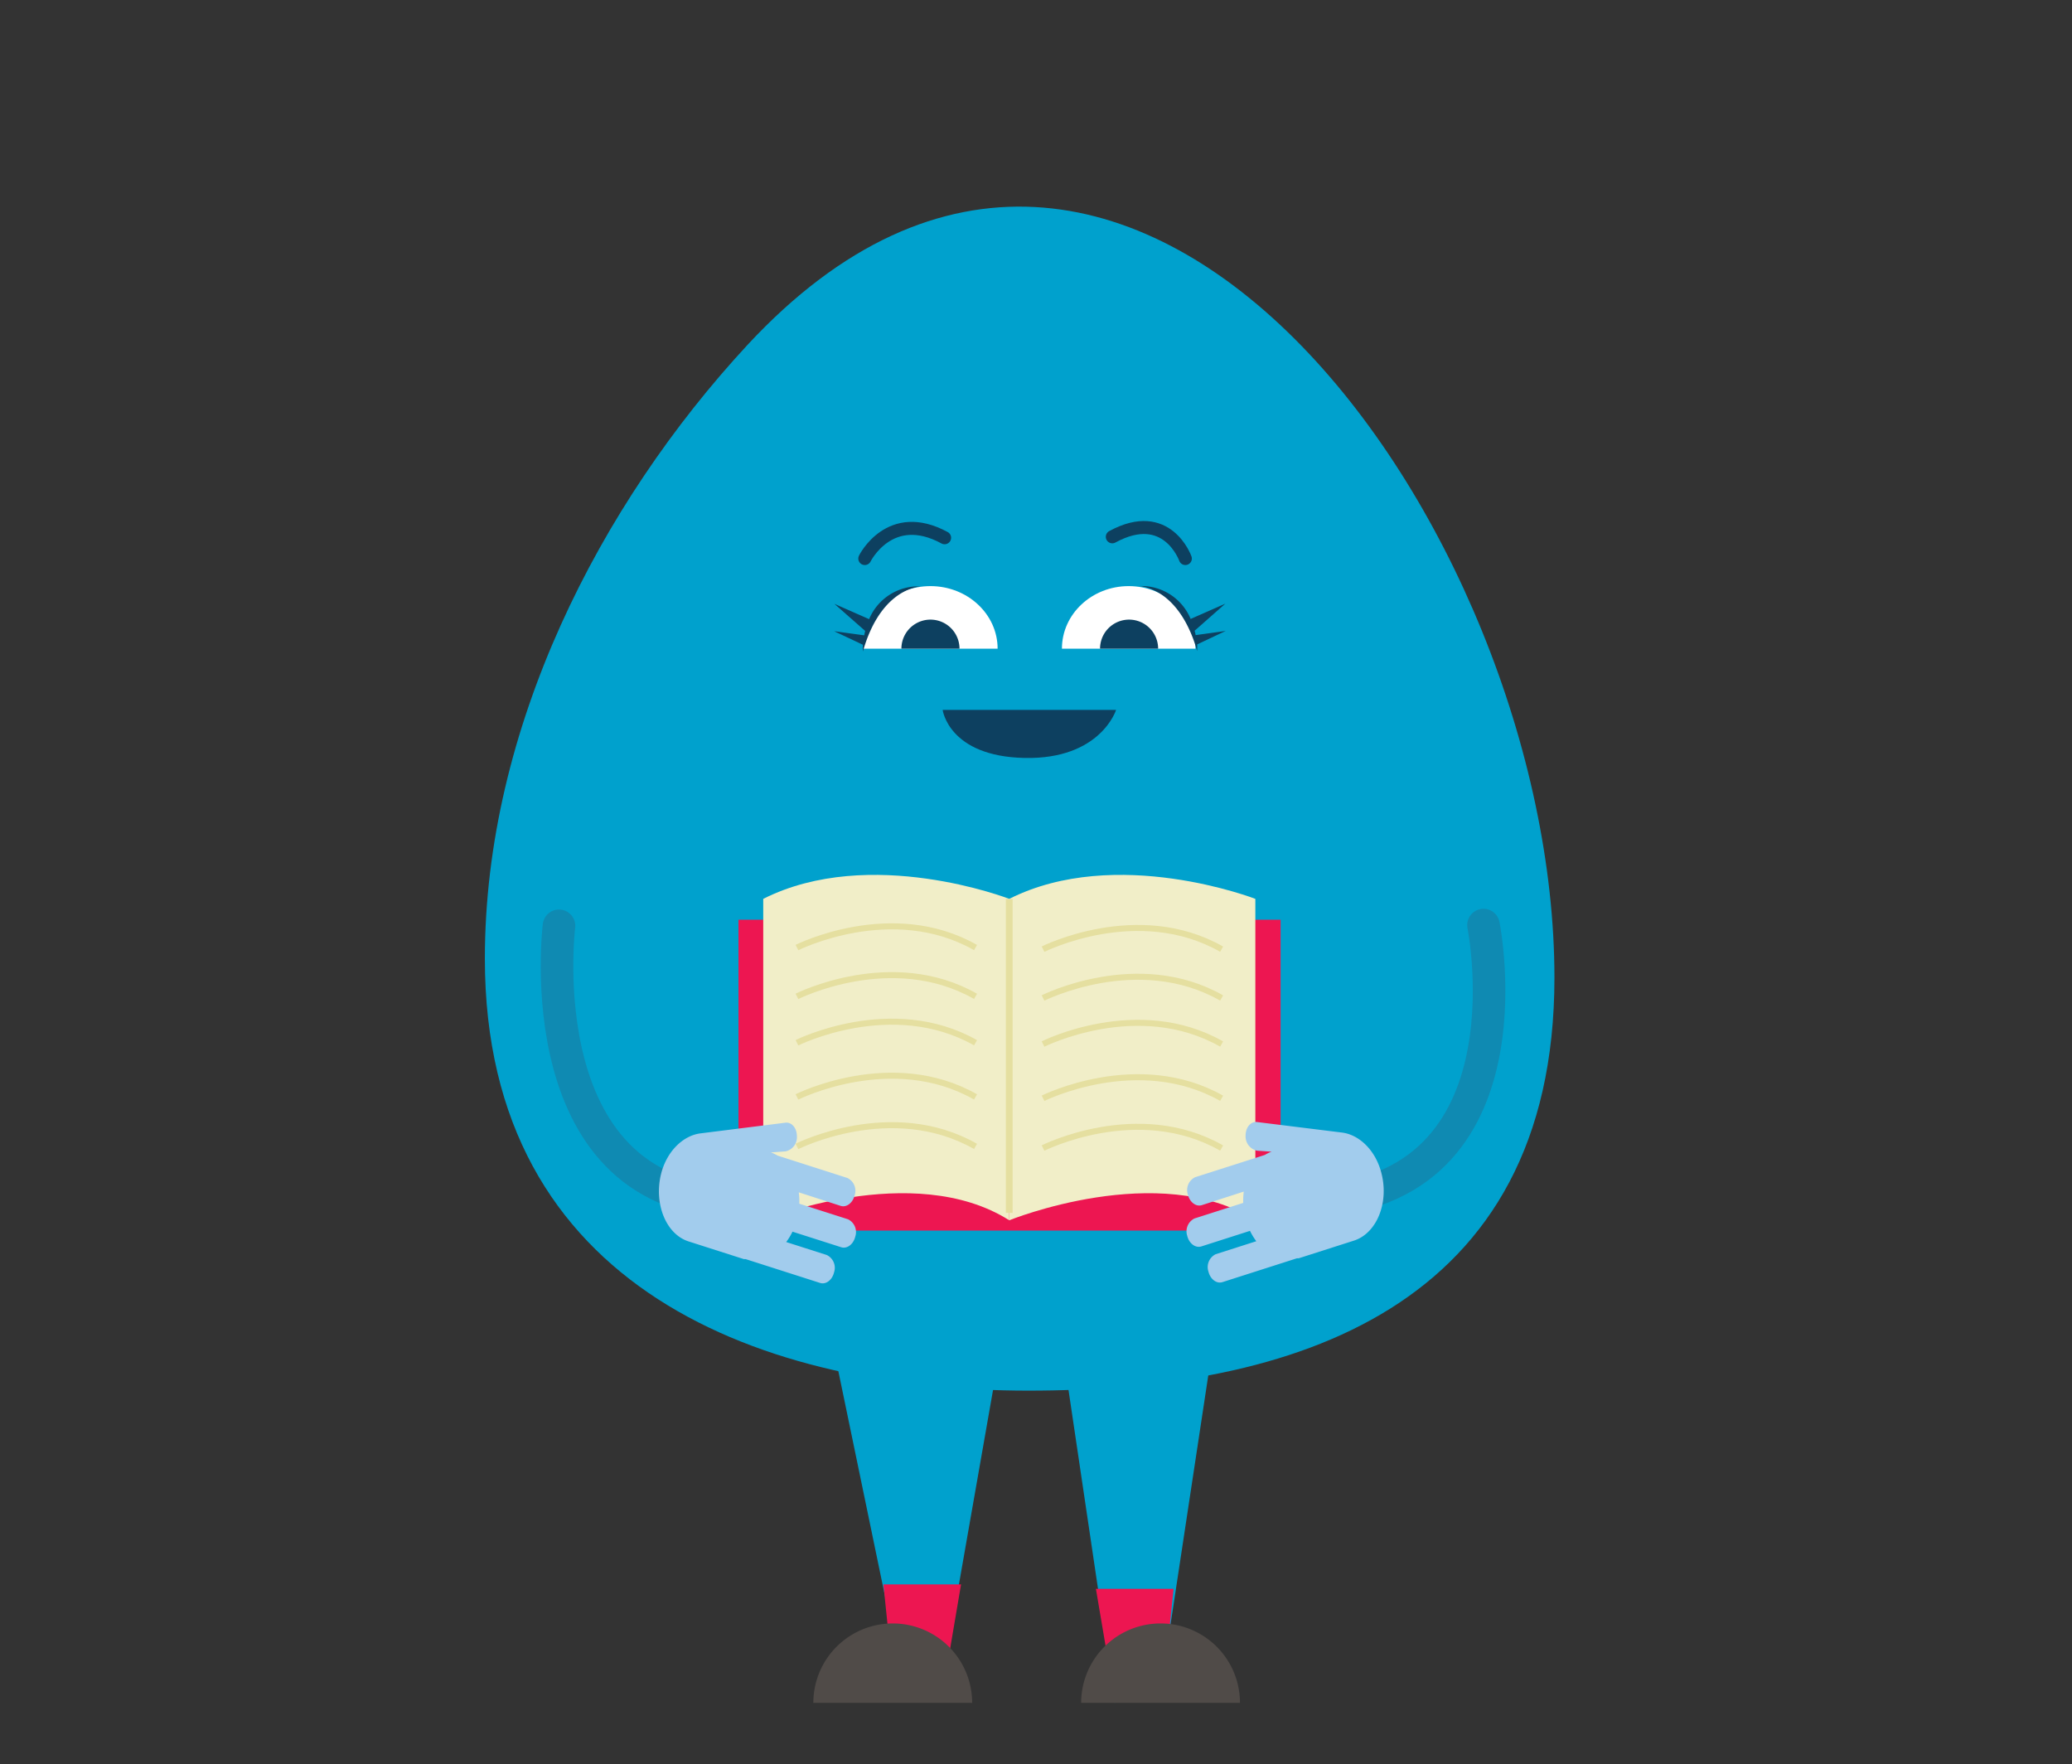 <svg id="Layer_1" data-name="Layer 1" xmlns="http://www.w3.org/2000/svg" viewBox="0 0 306.06 260.53"><rect x="0" y="0" width="306.06" height="260.53" fill="#333333" stroke="none"/><defs><style>.cls-1{fill:#00a1cd;}.cls-2{fill:#ed1651;}.cls-3{fill:#504b48;}.cls-10,.cls-4,.cls-8,.cls-9{fill:none;stroke-miterlimit:10;}.cls-4{stroke:#0d4060;stroke-width:1.92px;}.cls-10,.cls-4{stroke-linecap:round;}.cls-5{fill:#0d4060;}.cls-6{fill:#fff;}.cls-7{fill:#f1eec8;}.cls-8,.cls-9{stroke:#e5dfa0;}.cls-9{stroke-width:0.89px;}.cls-10{stroke:#0f8ab2;stroke-width:4.81px;}.cls-11{fill:#a2cced;}</style></defs><polyline class="cls-1" points="171.37 250.04 178.96 199.94 157.04 199.94 164.69 251.49 170.53 247.79"/><polyline class="cls-1" points="133.14 247.39 123.6 201.37 147.37 201.37 138.83 250.04 130.66 247.39"/><polygon class="cls-2" points="130.49 233.99 141.96 233.99 139.16 250.45 132.18 250.45 130.49 233.99"/><polygon class="cls-2" points="161.88 234.65 173.35 234.65 171.65 251.11 164.67 251.11 161.88 234.65"/><path class="cls-3" d="M120.14,251.49a11.73,11.73,0,1,1,23.46,0"/><path class="cls-3" d="M159.7,251.49a11.73,11.73,0,1,1,23.46,0"/><path class="cls-1" d="M71.62,141.57c0-34,16.91-67,38.78-90.62,56.4-60.76,119.21,27,119.21,93.43,0,49.06-38.84,61-77.7,61S71.62,190.63,71.62,141.57Z"/><path class="cls-4" d="M127.74,82.49s3.69-7.47,11.79-3.07"/><path class="cls-4" d="M175.09,82.49s-2.69-7.62-10.79-3.21"/><path class="cls-5" d="M164.86,104.84s-2.28,7.33-13.51,7.1-12.11-7.1-12.11-7.1Z"/><path class="cls-6" d="M156.86,95.8c0-5.1,4.41-9.24,9.86-9.24s9.87,4.14,9.87,9.24"/><path class="cls-5" d="M162.49,95.8a4.29,4.29,0,0,1,8.58,0"/><path class="cls-6" d="M127.53,95.8c0-5.1,4.44-9.24,9.91-9.24s9.92,4.14,9.92,9.24"/><path class="cls-5" d="M133.15,95.8a4.29,4.29,0,1,1,8.58,0"/><path class="cls-5" d="M128.38,91.44l-5.13-2.26,4.55,4c-.06.22-.1.44-.14.65l-4.45-.61,4.25,2a9.52,9.52,0,0,0,0,1c2.38-8.36,7.15-9.47,8.51-9.62A7.88,7.88,0,0,0,128.38,91.44Z"/><path class="cls-5" d="M135.92,86.58l.38,0Z"/><path class="cls-5" d="M181.05,93.18l-4.45.62c0-.21-.09-.43-.14-.65l4.54-4-5.13,2.26a7.87,7.87,0,0,0-7.53-4.86c1.36.15,6.12,1.26,8.5,9.62,0,0,0-.4,0-1Z"/><path class="cls-5" d="M166.34,86.58l-.39,0Z"/><rect class="cls-2" x="109.08" y="135.83" width="80.08" height="45.91"/><path class="cls-7" d="M112.74,132.75v47.47s22.12-9,36.34,0V132.75S128.54,124.78,112.74,132.75Z"/><path class="cls-7" d="M149.08,132.75v47.47s22.13-9,36.35,0V132.75S164.89,124.78,149.08,132.75Z"/><line class="cls-8" x1="149.08" y1="132.75" x2="149.08" y2="179.12"/><path class="cls-9" d="M154.07,140.18s14-7.05,26.38,0"/><path class="cls-9" d="M154.07,147.39s14-7.06,26.38,0"/><path class="cls-9" d="M154.07,154.19s14-7.05,26.38,0"/><path class="cls-9" d="M154.07,162.2s14-7,26.38,0"/><path class="cls-9" d="M154.07,169.55s14-7.06,26.38,0"/><path class="cls-9" d="M117.72,139.94s14-7.05,26.38,0"/><path class="cls-9" d="M117.72,147.15s14-7.06,26.38,0"/><path class="cls-9" d="M117.72,154s14-7,26.38,0"/><path class="cls-9" d="M117.72,162s14-7.05,26.38,0"/><path class="cls-9" d="M117.72,169.31s14-7.06,26.38,0"/><path class="cls-10" d="M219.13,136.62s8.22,40.83-27.21,40.83"/><path class="cls-11" d="M198.29,167.27c2.59.36,5,2.74,5.8,6.14,1.06,4.34-.78,8.75-4.09,9.81l-8.16,2.61-.18,0-.08,0-11,3.52c-.87.28-1.8-.42-2.08-1.56a2.11,2.11,0,0,1,1.07-2.56l6-1.92a9.3,9.3,0,0,1-.93-1.53l-7.19,2.3c-.87.27-1.8-.43-2.08-1.56a2.12,2.12,0,0,1,1.07-2.57l7.2-2.3a10.22,10.22,0,0,1,.08-1.67l-6.18,2c-.87.28-1.8-.42-2.08-1.56a2.11,2.11,0,0,1,1.07-2.56l10.3-3.29a5.15,5.15,0,0,1,1-.48l-2.16-.15a2.16,2.16,0,0,1-1.68-2.24h0c0-1.17.73-2.07,1.63-2"/><path class="cls-10" d="M82.57,136.73s-5.08,41,27.21,40.83"/><path class="cls-11" d="M103.41,167.39c-2.59.36-5,2.73-5.8,6.14-1,4.34.79,8.75,4.1,9.81l8.16,2.61.18,0,.08,0,11,3.52c.86.28,1.8-.42,2.07-1.56a2.1,2.1,0,0,0-1.07-2.56l-6-1.92a8.66,8.66,0,0,0,.93-1.53l7.2,2.3c.86.27,1.8-.43,2.07-1.56a2.1,2.1,0,0,0-1.07-2.57l-7.19-2.3a10.4,10.4,0,0,0-.08-1.68l6.18,2c.86.28,1.8-.43,2.07-1.56a2.09,2.09,0,0,0-1.07-2.56l-10.3-3.3a5.43,5.43,0,0,0-1-.47l2.17-.16a2.13,2.13,0,0,0,1.67-2.24h0c0-1.16-.72-2.06-1.63-2"/></svg>